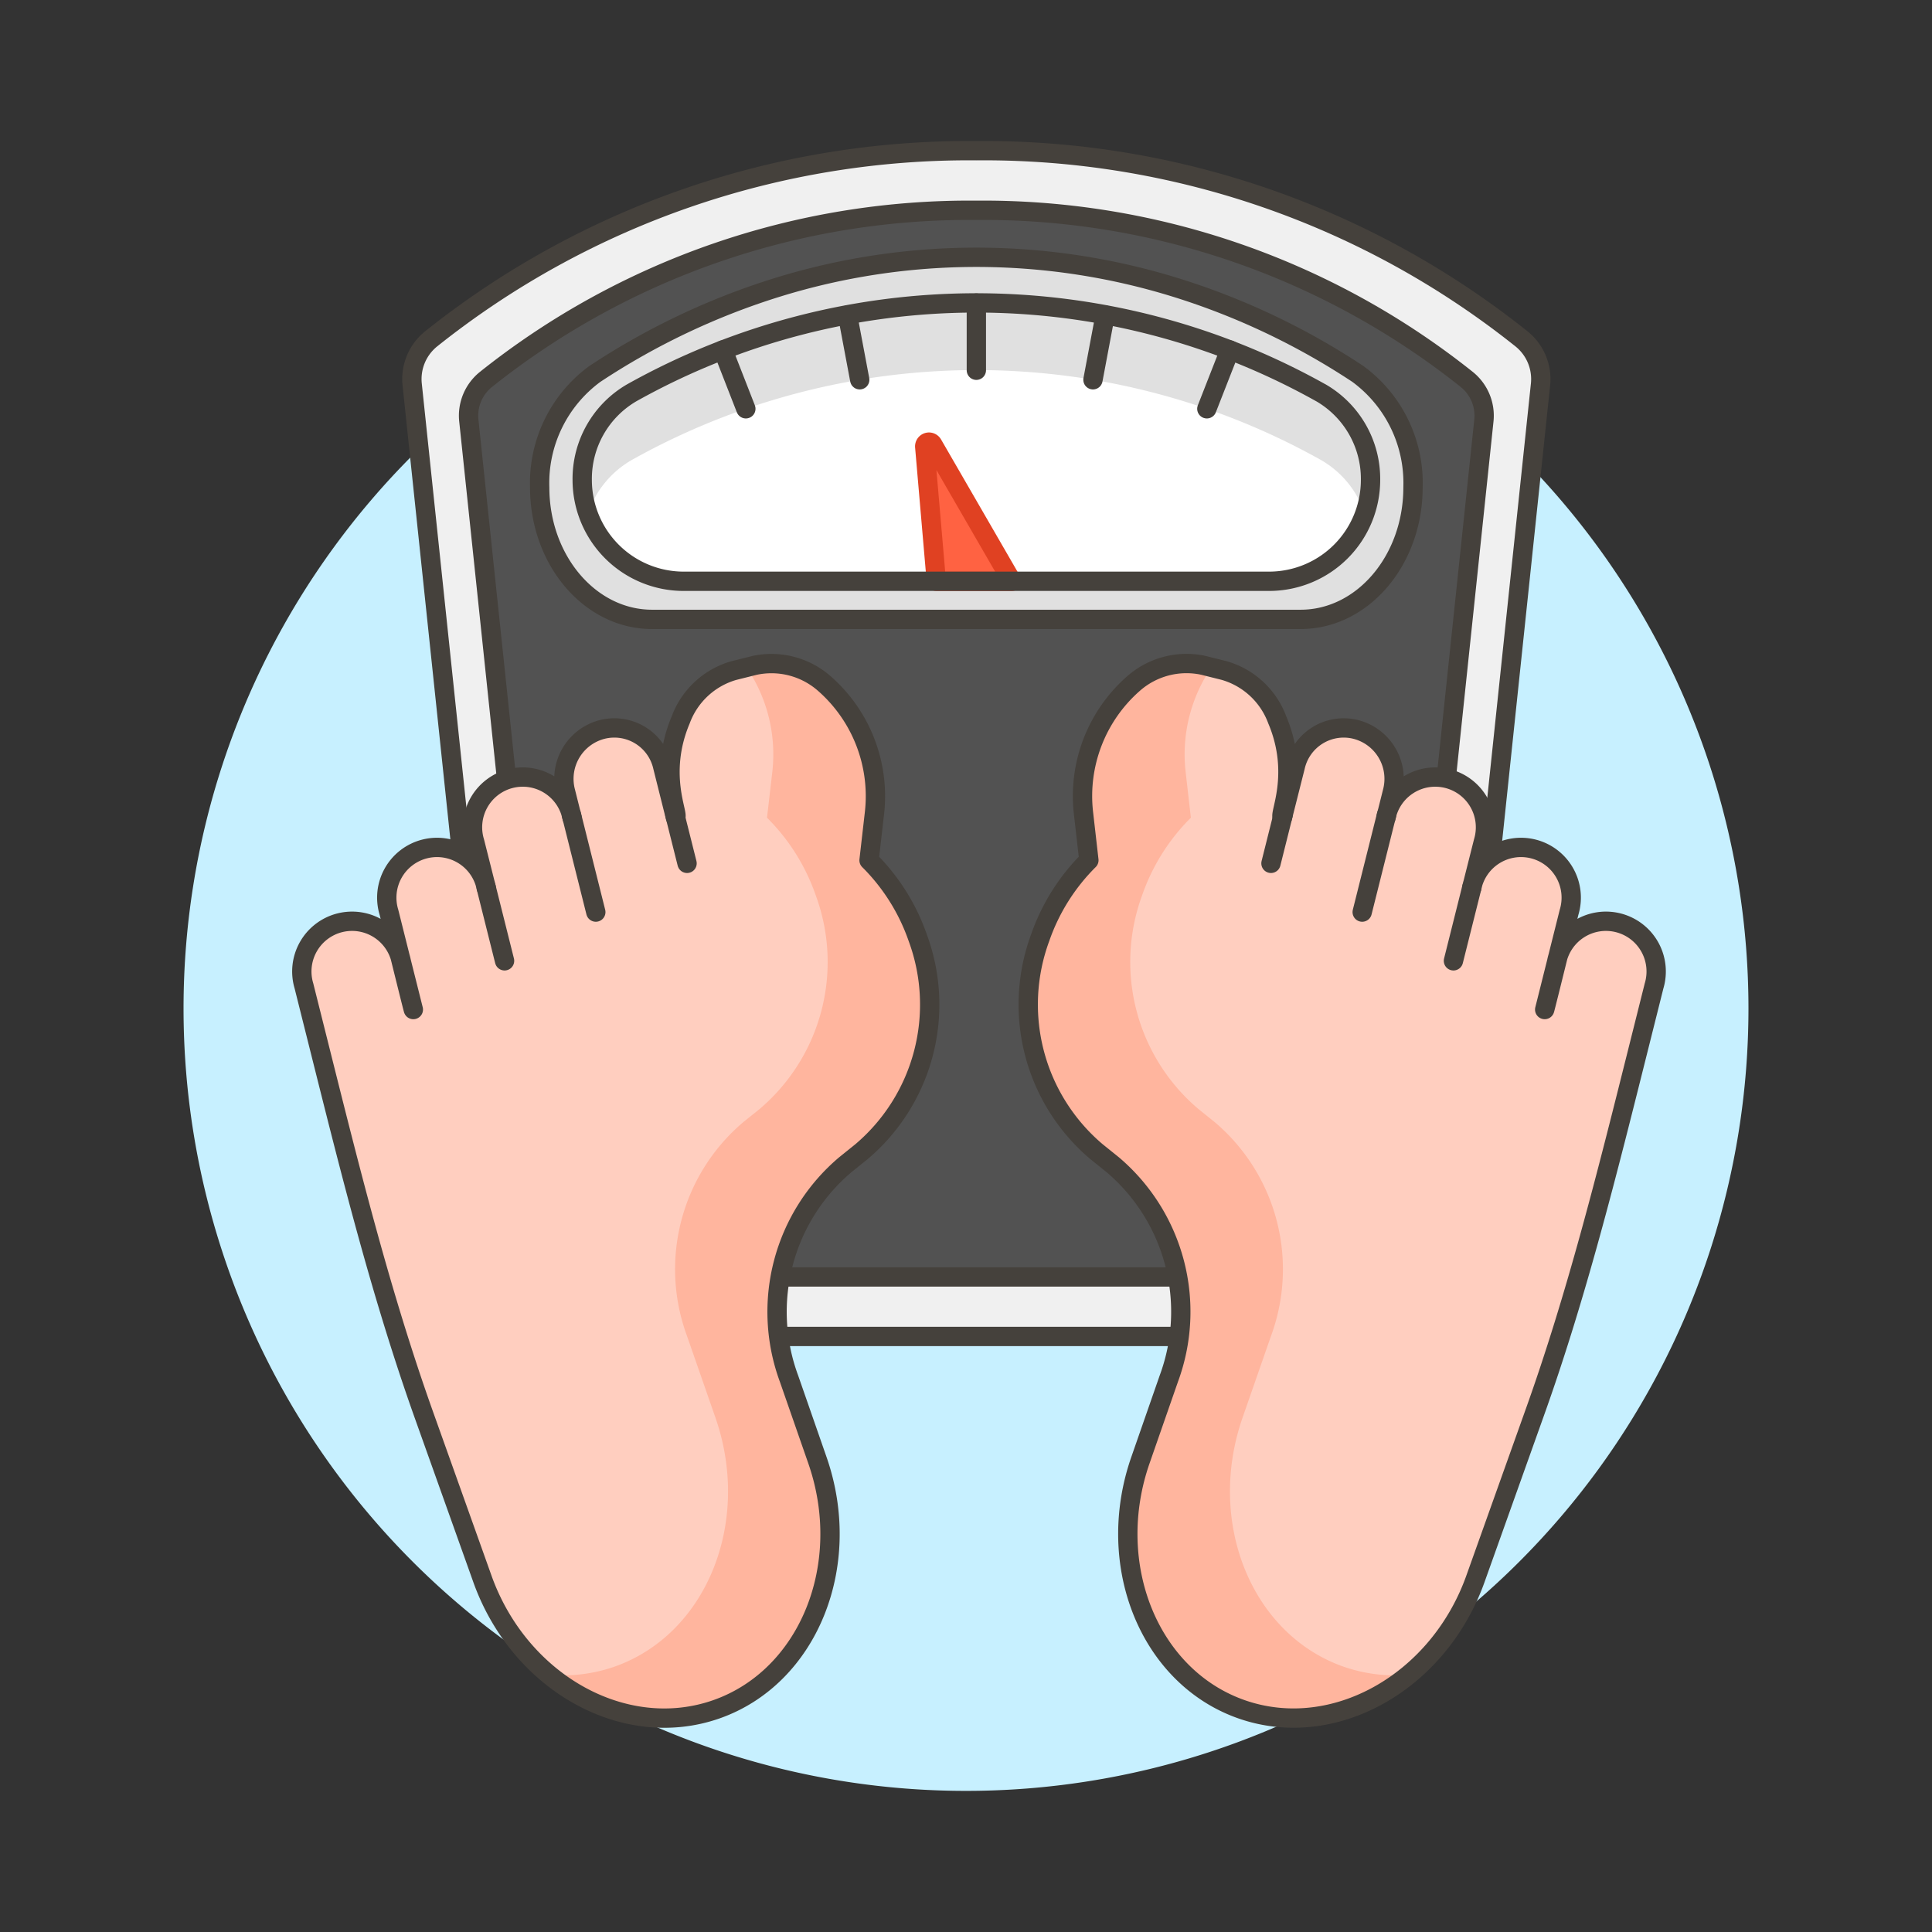 <svg xmlns="http://www.w3.org/2000/svg" version="1.1" xmlns:xlink="http://www.w3.org/1999/xlink" xmlns:svgjs="http://svgjs.com/svgjs" viewBox="0 0 160 160" width="160" height="160"><rect x="0" y="0" width="160" height="160" fill="#333333" stroke="none"/><g transform="matrix(1.6,0,0,1.6,0,0)"><path d="M10.000 52.196 A40.000 40.000 0 1 0 90.000 52.196 A40.000 40.000 0 1 0 10.000 52.196 Z" fill="#c7f0ff" stroke="#c7f0ff" stroke-miterlimit="10"></path><path d="M26.27,66.786a2.667,2.667,0,0,0,2.653,2.389H72.148A2.668,2.668,0,0,0,74.8,66.786L79.737,19.9a2.669,2.669,0,0,0-.986-2.362A44.6,44.6,0,0,0,50.536,7.8,44.6,44.6,0,0,0,22.32,17.536a2.673,2.673,0,0,0-.986,2.362Z" fill="#f0f0f0" stroke="#45413c" stroke-linecap="round" stroke-linejoin="round"></path><path d="M28.706,63.945a2.4,2.4,0,0,0,2.387,2.149H69.978a2.4,2.4,0,0,0,2.387-2.149l4.441-42.18a2.406,2.406,0,0,0-.888-2.126,40.122,40.122,0,0,0-25.382-8.754,40.125,40.125,0,0,0-25.383,8.754,2.406,2.406,0,0,0-.887,2.126Z" fill="#525252" stroke="#45413c" stroke-linecap="round" stroke-linejoin="round"></path><path d="M70.29,19.36a7,7,0,0,1,2.847,5.864h0c0,3.775-2.605,6.835-5.818,6.835H33.752c-3.213,0-5.818-3.06-5.818-6.835h0a7,7,0,0,1,2.848-5.864,36.913,36.913,0,0,1,9.437-4.481,34.85,34.85,0,0,1,20.633,0A36.886,36.886,0,0,1,70.29,19.36Z" fill="#e0e0e0" stroke="#45413c" stroke-linecap="round" stroke-linejoin="round"></path><path d="M68.369,20.33a5.15,5.15,0,0,1,2.57,4.505h0a5.251,5.251,0,0,1-5.252,5.252h-30.3a5.252,5.252,0,0,1-5.252-5.252h0A5.152,5.152,0,0,1,32.7,20.33a36.508,36.508,0,0,1,35.666,0Z" fill="#ffffff"></path><path d="M48.275,22.994a.221.221,0,0,0-.411.13l.6,6.964h3.911Z" fill="#ff6242" stroke="#e04122" stroke-linecap="round" stroke-linejoin="round"></path><path d="M70.641,26.584a5.031,5.031,0,0,0-2.272-2.777,36.508,36.508,0,0,0-35.666,0,5.031,5.031,0,0,0-2.273,2.776,5.242,5.242,0,0,1-.3-1.748h0A5.152,5.152,0,0,1,32.7,20.33a36.508,36.508,0,0,1,35.666,0,5.15,5.15,0,0,1,2.57,4.505h0A5.242,5.242,0,0,1,70.641,26.584Z" fill="#e0e0e0"></path><path d="M68.369,20.33a5.15,5.15,0,0,1,2.57,4.505h0a5.251,5.251,0,0,1-5.252,5.252h-30.3a5.252,5.252,0,0,1-5.252-5.252h0A5.152,5.152,0,0,1,32.7,20.33a36.508,36.508,0,0,1,35.666,0Z" fill="none" stroke="#45413c" stroke-linecap="round" stroke-linejoin="round"></path><path d="M50.536 19.164L50.536 15.686" fill="none" stroke="#45413c" stroke-linecap="round" stroke-linejoin="round"></path><path d="M56.572 19.657L57.202 16.308" fill="none" stroke="#45413c" stroke-linecap="round" stroke-linejoin="round"></path><path d="M62.466 21.159L63.658 18.115" fill="none" stroke="#45413c" stroke-linecap="round" stroke-linejoin="round"></path><path d="M44.499 19.657L43.869 16.308" fill="none" stroke="#45413c" stroke-linecap="round" stroke-linejoin="round"></path><path d="M38.605 21.159L37.416 18.114" fill="none" stroke="#45413c" stroke-linecap="round" stroke-linejoin="round"></path><path d="M82.305,63.923c.909-3.292,1.734-6.609,2.569-9.939l.711-2.837.027-.109a2.6,2.6,0,1,0-5.038-1.263s-.615,2.49-.621,2.479l.621-2.479.641-2.559a2.6,2.6,0,1,0-5.038-1.263l.6-2.379a2.6,2.6,0,1,0-5.038-1.263l.341-1.359a2.639,2.639,0,0,0-1.918-3.2,2.57,2.57,0,0,0-3.121,1.938L66.382,42.3c-.223-.078.921-2.213-.271-5.04a4.153,4.153,0,0,0-2.744-2.552l-1.088-.272a4.149,4.149,0,0,0-3.622.956,7.744,7.744,0,0,0-2.575,6.7l.278,2.433a10.525,10.525,0,0,0-2.522,4.015,9.976,9.976,0,0,0,2.918,11.071l.831.669A9.976,9.976,0,0,1,60.5,71.352l-1.471,4.225c-1.892,5.431.47,11.237,5.247,12.9s10.235-1.42,12.126-6.851l3.017-8.455C80.51,70.127,81.445,67.036,82.305,63.923Z" fill="#ffcebf"></path><path d="M62.7,34.544a8.017,8.017,0,0,0-1.339,5.347l.278,2.433a10.517,10.517,0,0,0-2.522,4.015A9.977,9.977,0,0,0,62.039,57.41l.831.668A9.978,9.978,0,0,1,65.787,69.15l-1.471,4.224c-1.892,5.432.47,11.237,5.247,12.9a8.15,8.15,0,0,0,3.353.413,8.955,8.955,0,0,1-8.636,1.79c-4.777-1.664-7.139-7.47-5.247-12.9L60.5,71.352a9.976,9.976,0,0,0-2.917-11.071l-.831-.669a9.976,9.976,0,0,1-2.918-11.071,10.525,10.525,0,0,1,2.522-4.015l-.278-2.433a7.744,7.744,0,0,1,2.575-6.7,4.149,4.149,0,0,1,3.622-.956" fill="#ffb59e"></path><path d="M82.305,63.923c.909-3.292,1.734-6.609,2.569-9.939l.711-2.837.027-.109a2.6,2.6,0,1,0-5.038-1.263s-.615,2.49-.621,2.479l.621-2.479.641-2.559a2.6,2.6,0,1,0-5.038-1.263l.6-2.379a2.6,2.6,0,1,0-5.038-1.263l.341-1.359a2.639,2.639,0,0,0-1.918-3.2,2.57,2.57,0,0,0-3.121,1.938L66.382,42.3c-.223-.078.921-2.213-.271-5.04a4.153,4.153,0,0,0-2.744-2.552l-1.088-.272a4.149,4.149,0,0,0-3.622.956,7.744,7.744,0,0,0-2.575,6.7l.278,2.433a10.525,10.525,0,0,0-2.522,4.015,9.976,9.976,0,0,0,2.918,11.071l.831.669A9.976,9.976,0,0,1,60.5,71.352l-1.471,4.225c-1.892,5.431.47,11.237,5.247,12.9s10.235-1.42,12.126-6.851l3.017-8.455C80.51,70.127,81.445,67.036,82.305,63.923Z" fill="none" stroke="#45413c" stroke-linecap="round" stroke-linejoin="round"></path><path d="M71.77 42.171L70.507 47.21" fill="none" stroke="#45413c" stroke-linecap="round" stroke-linejoin="round"></path><path d="M66.416 42.168L65.785 44.687" fill="none" stroke="#45413c" stroke-linecap="round" stroke-linejoin="round"></path><path d="M76.177 45.953L75.23 49.732" fill="none" stroke="#45413c" stroke-linecap="round" stroke-linejoin="round"></path><path d="M19.041,63.923c-.909-3.292-1.734-6.609-2.569-9.939l-.711-2.837-.027-.109a2.6,2.6,0,1,1,5.038-1.263s.615,2.49.622,2.479l-.622-2.479-.641-2.559a2.6,2.6,0,1,1,5.038-1.263l-.6-2.379a2.6,2.6,0,1,1,5.038-1.263l-.341-1.359a2.639,2.639,0,0,1,1.918-3.2,2.569,2.569,0,0,1,3.121,1.938l.655,2.613c.223-.078-.92-2.213.272-5.04a4.15,4.15,0,0,1,2.743-2.552l1.088-.272a4.147,4.147,0,0,1,3.622.956,7.748,7.748,0,0,1,2.576,6.7l-.279,2.433a10.525,10.525,0,0,1,2.522,4.015,9.976,9.976,0,0,1-2.917,11.071l-.831.669a9.975,9.975,0,0,0-2.918,11.071l1.471,4.225c1.892,5.431-.469,11.237-5.247,12.9s-10.235-1.42-12.126-6.851l-3.017-8.455C20.836,70.127,19.9,67.036,19.041,63.923Z" fill="#ffcebf"></path><path d="M38.642,34.544a8.023,8.023,0,0,1,1.34,5.347L39.7,42.324a10.517,10.517,0,0,1,2.522,4.015A9.975,9.975,0,0,1,39.307,57.41l-.83.668A9.977,9.977,0,0,0,35.559,69.15l1.471,4.224c1.892,5.432-.47,11.237-5.247,12.9a8.15,8.15,0,0,1-3.353.413,8.956,8.956,0,0,0,8.636,1.79c4.778-1.664,7.139-7.47,5.247-12.9l-1.471-4.225A9.975,9.975,0,0,1,43.76,60.281l.831-.669a9.976,9.976,0,0,0,2.917-11.071,10.525,10.525,0,0,0-2.522-4.015l.279-2.433a7.748,7.748,0,0,0-2.576-6.7,4.147,4.147,0,0,0-3.622-.956" fill="#ffb59e"></path><path d="M19.041,63.923c-.909-3.292-1.734-6.609-2.569-9.939l-.711-2.837-.027-.109a2.6,2.6,0,1,1,5.038-1.263s.615,2.49.622,2.479l-.622-2.479-.641-2.559a2.6,2.6,0,1,1,5.038-1.263l-.6-2.379a2.6,2.6,0,1,1,5.038-1.263l-.341-1.359a2.639,2.639,0,0,1,1.918-3.2,2.569,2.569,0,0,1,3.121,1.938l.655,2.613c.223-.078-.92-2.213.272-5.04a4.15,4.15,0,0,1,2.743-2.552l1.088-.272a4.147,4.147,0,0,1,3.622.956,7.748,7.748,0,0,1,2.576,6.7l-.279,2.433a10.525,10.525,0,0,1,2.522,4.015,9.976,9.976,0,0,1-2.917,11.071l-.831.669a9.975,9.975,0,0,0-2.918,11.071l1.471,4.225c1.892,5.431-.469,11.237-5.247,12.9s-10.235-1.42-12.126-6.851l-3.017-8.455C20.836,70.127,19.9,67.036,19.041,63.923Z" fill="none" stroke="#45413c" stroke-linecap="round" stroke-linejoin="round"></path><path d="M29.576 42.171L30.839 47.21" fill="none" stroke="#45413c" stroke-linecap="round" stroke-linejoin="round"></path><path d="M34.93 42.168L35.562 44.687" fill="none" stroke="#45413c" stroke-linecap="round" stroke-linejoin="round"></path><path d="M25.169 45.953L26.116 49.732" fill="none" stroke="#45413c" stroke-linecap="round" stroke-linejoin="round"></path></g></svg>